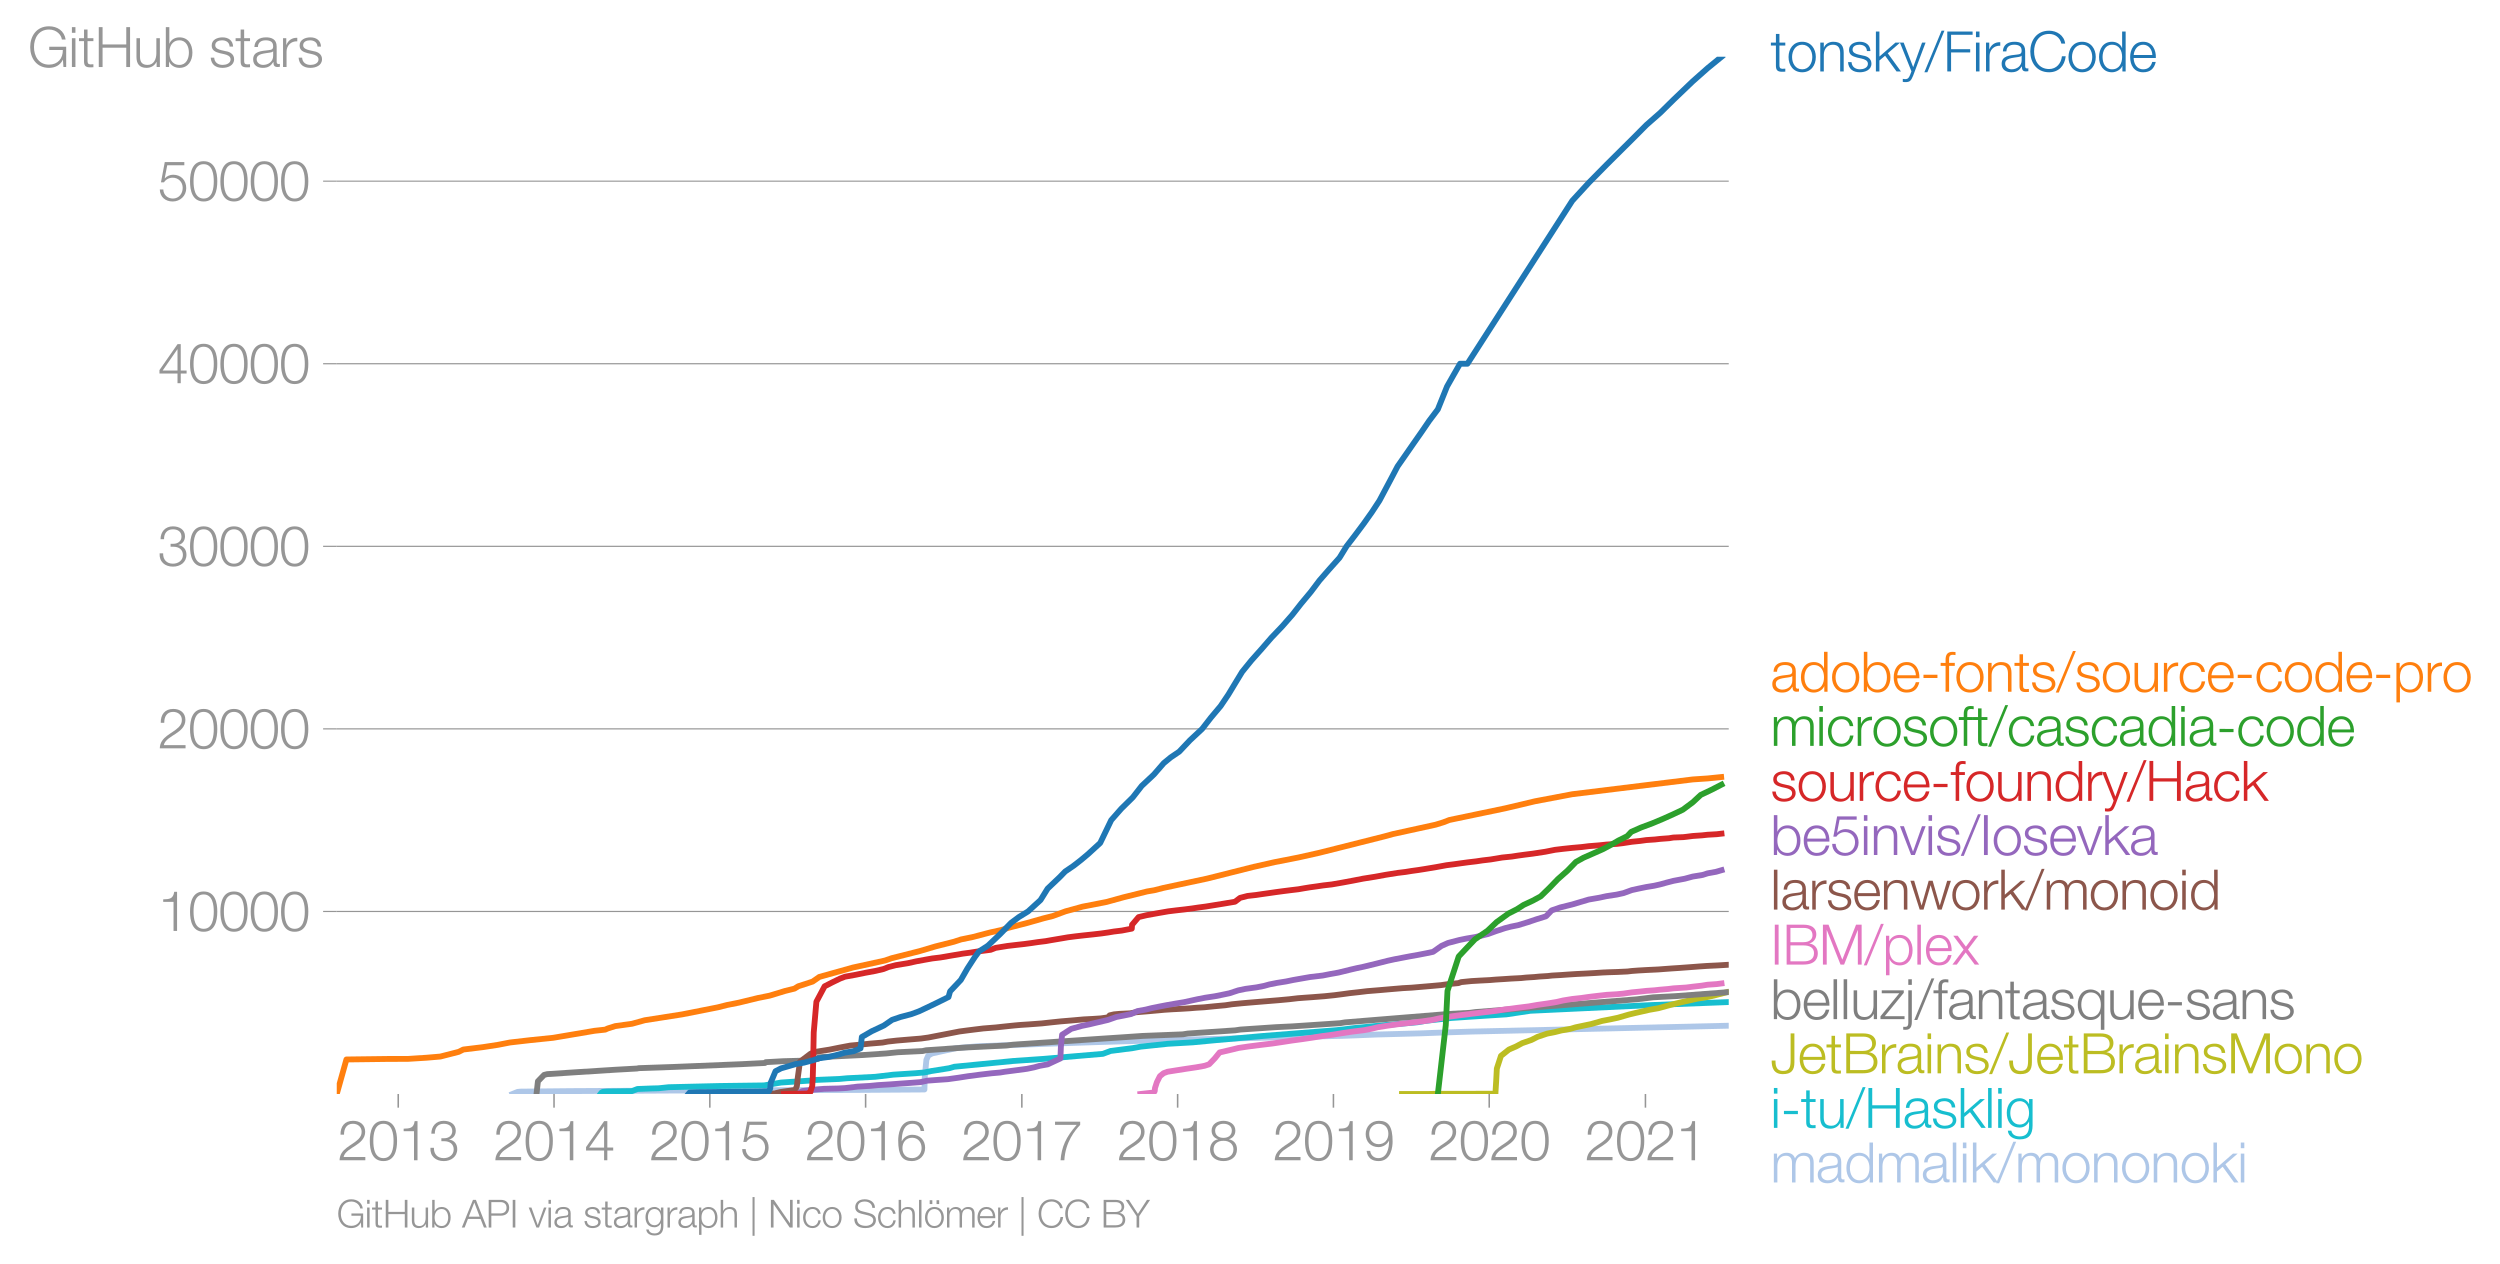 <svg height="432.272" viewBox="0 0 641.389 324.204" width="855.185" xmlns="http://www.w3.org/2000/svg" xmlns:xlink="http://www.w3.org/1999/xlink"><defs><style>*{stroke-linecap:butt;stroke-linejoin:round}</style></defs><g id="figure_1"><path d="M0 324.204h641.389V0H0z" style="fill:none" id="patch_1"/><g id="axes_1"><path d="M86.396 280.672h357.12V14.56H86.396z" style="fill:none" id="patch_2"/><g id="matplotlib.axis_1"><g id="xtick_1"><g id="line2d_1"><defs><path d="M0 0v3.5" id="ma6223b5f3d" style="stroke:#969696;stroke-width:.4"/></defs><use style="fill:#969696;stroke:#969696;stroke-width:.4" x="102.169" xlink:href="#ma6223b5f3d" y="280.672"/></g><g style="fill:#969696" transform="matrix(.14 0 0 -.14 86.602 297.67)" id="text_1"><defs><path d="M3181 371H691c109 602 909 999 1344 1293 583 378 1127 845 1127 1594 0 832-608 1260-1389 1260-973 0-1453-665-1434-1587h403c-12 659 276 1248 1012 1248 544 0 1004-333 1004-915 0-358-128-595-371-845C1626 1658 262 1331 230 0h2951v371z" id="HelveticaNeue-Light-32" transform="scale(.016)"/><path d="M1779 4179c1024 0 1159-1190 1159-1965 0-780-135-1971-1159-1971S621 1434 621 2214c0 775 134 1965 1158 1965zm0 339C474 4518 218 3258 218 2208 218 1165 474-96 1779-96c1306 0 1562 1261 1562 2310 0 1044-256 2304-1562 2304z" id="HelveticaNeue-Light-30" transform="scale(.016)"/><path d="M621 3328h1184V0h403v4480h-326c-122-826-557-838-1261-864v-288z" id="HelveticaNeue-Light-31" transform="scale(.016)"/><path d="M211 1427C147 467 813-96 1741-96c825 0 1542 486 1542 1363 0 589-339 1011-921 1107v13c480 115 755 506 755 992 0 794-685 1139-1389 1139-870 0-1408-627-1414-1472h403c-13 666 345 1133 1017 1133 538 0 980-256 980-845 0-563-493-819-909-812h-339v-340h339c595 0 1075-313 1075-947 0-640-557-992-1146-992-723 0-1145 474-1120 1184H211z" id="HelveticaNeue-Light-33" transform="scale(.016)"/></defs><use xlink:href="#HelveticaNeue-Light-32"/><use x="55.6" xlink:href="#HelveticaNeue-Light-30"/><use x="111.2" xlink:href="#HelveticaNeue-Light-31"/><use x="166.8" xlink:href="#HelveticaNeue-Light-33"/></g></g><g id="xtick_2"><use style="fill:#969696;stroke:#969696;stroke-width:.4" x="142.139" xlink:href="#ma6223b5f3d" y="280.672" id="line2d_2"/><g style="fill:#969696" transform="matrix(.14 0 0 -.14 126.572 297.67)" id="text_2"><defs><path d="M192 1114h2067V0h371v1114h672v339h-672v3027h-364L192 1504v-390zm365 339 1689 2438h13V1453H557z" id="HelveticaNeue-Light-34" transform="scale(.016)"/></defs><use xlink:href="#HelveticaNeue-Light-32"/><use x="55.6" xlink:href="#HelveticaNeue-Light-30"/><use x="111.2" xlink:href="#HelveticaNeue-Light-31"/><use x="166.8" xlink:href="#HelveticaNeue-Light-34"/></g></g><g id="xtick_3"><use style="fill:#969696;stroke:#969696;stroke-width:.4" x="182.109" xlink:href="#ma6223b5f3d" y="280.672" id="line2d_3"/><g style="fill:#969696" transform="matrix(.14 0 0 -.14 166.542 297.67)" id="text_3"><defs><path d="M230 1280C250 429 870-96 1702-96c858 0 1556 640 1556 1517 0 902-583 1549-1504 1549-346 0-724-154-948-416l-12 12 288 1485h1958v371H800L365 2099h345c218 339 602 531 999 531 665 0 1145-505 1145-1164 0-653-428-1223-1120-1223-614 0-1081 416-1100 1037H230z" id="HelveticaNeue-Light-35" transform="scale(.016)"/></defs><use xlink:href="#HelveticaNeue-Light-32"/><use x="55.6" xlink:href="#HelveticaNeue-Light-30"/><use x="111.2" xlink:href="#HelveticaNeue-Light-31"/><use x="166.8" xlink:href="#HelveticaNeue-Light-35"/></g></g><g id="xtick_4"><use style="fill:#969696;stroke:#969696;stroke-width:.4" x="222.078" xlink:href="#ma6223b5f3d" y="280.672" id="line2d_4"/><g style="fill:#969696" transform="matrix(.14 0 0 -.14 206.512 297.67)" id="text_4"><defs><path d="M1856 2579c685 0 1082-531 1082-1184 0-621-436-1152-1076-1152-780 0-1120 519-1120 1152 0 659 410 1184 1114 1184zm1376 768c-96 781-589 1171-1376 1171-1466 0-1600-1702-1600-2233C256 538 736-96 1824-96c883 0 1517 646 1517 1517 0 877-583 1497-1479 1497-505 0-979-300-1190-742h-13c0 813 192 2003 1235 2003 519 0 864-339 935-832h403z" id="HelveticaNeue-Light-36" transform="scale(.016)"/></defs><use xlink:href="#HelveticaNeue-Light-32"/><use x="55.6" xlink:href="#HelveticaNeue-Light-30"/><use x="111.2" xlink:href="#HelveticaNeue-Light-31"/><use x="166.8" xlink:href="#HelveticaNeue-Light-36"/></g></g><g id="xtick_5"><use style="fill:#969696;stroke:#969696;stroke-width:.4" x="262.158" xlink:href="#ma6223b5f3d" y="280.672" id="line2d_5"/><g style="fill:#969696" transform="matrix(.14 0 0 -.14 246.592 297.67)" id="text_5"><defs><path d="M326 4051h2477C1562 2637 1069 1517 960 0h435c103 2086 1255 3469 1811 4051v371H326v-371z" id="HelveticaNeue-Light-37" transform="scale(.016)"/></defs><use xlink:href="#HelveticaNeue-Light-32"/><use x="55.6" xlink:href="#HelveticaNeue-Light-30"/><use x="111.2" xlink:href="#HelveticaNeue-Light-31"/><use x="166.8" xlink:href="#HelveticaNeue-Light-37"/></g></g><g id="xtick_6"><use style="fill:#969696;stroke:#969696;stroke-width:.4" x="302.128" xlink:href="#ma6223b5f3d" y="280.672" id="line2d_6"/><g style="fill:#969696" transform="matrix(.14 0 0 -.14 286.561 297.67)" id="text_6"><defs><path d="M1779 243c-627 0-1139 339-1139 1011 0 660 525 986 1139 973 602 13 1139-326 1139-973 0-684-512-1011-1139-1011zm1357 3155c0 768-698 1120-1363 1120-659 0-1357-352-1357-1120 0-492 262-844 730-985v-13c-551-102-896-563-909-1146C237 352 941-96 1779-96c839 0 1543 448 1543 1350 0 602-340 1031-916 1146v13c455 134 730 499 730 985zm-1357-832c-473-12-960 231-960 832 0 512 467 781 960 781 538 0 954-269 954-781 0-576-461-844-954-832z" id="HelveticaNeue-Light-38" transform="scale(.016)"/></defs><use xlink:href="#HelveticaNeue-Light-32"/><use x="55.6" xlink:href="#HelveticaNeue-Light-30"/><use x="111.2" xlink:href="#HelveticaNeue-Light-31"/><use x="166.8" xlink:href="#HelveticaNeue-Light-38"/></g></g><g id="xtick_7"><use style="fill:#969696;stroke:#969696;stroke-width:.4" x="342.098" xlink:href="#ma6223b5f3d" y="280.672" id="line2d_7"/><g style="fill:#969696" transform="matrix(.14 0 0 -.14 326.531 297.67)" id="text_7"><defs><path d="M1702 1843c-684 0-1081 531-1081 1184 0 621 435 1152 1075 1152 781 0 1120-518 1120-1152 0-659-410-1184-1114-1184zM326 1075C422 294 915-96 1702-96c1466 0 1600 1702 1600 2234 0 1747-480 2380-1568 2380-883 0-1516-646-1516-1516 0-877 582-1498 1478-1498 506 0 979 301 1190 742h13c0-812-192-2003-1235-2003-518 0-864 339-934 832H326z" id="HelveticaNeue-Light-39" transform="scale(.016)"/></defs><use xlink:href="#HelveticaNeue-Light-32"/><use x="55.6" xlink:href="#HelveticaNeue-Light-30"/><use x="111.2" xlink:href="#HelveticaNeue-Light-31"/><use x="166.8" xlink:href="#HelveticaNeue-Light-39"/></g></g><g id="xtick_8"><use style="fill:#969696;stroke:#969696;stroke-width:.4" x="382.068" xlink:href="#ma6223b5f3d" y="280.672" id="line2d_8"/><g style="fill:#969696" transform="matrix(.14 0 0 -.14 366.501 297.67)" id="text_8"><use xlink:href="#HelveticaNeue-Light-32"/><use x="55.6" xlink:href="#HelveticaNeue-Light-30"/><use x="111.2" xlink:href="#HelveticaNeue-Light-32"/><use x="166.8" xlink:href="#HelveticaNeue-Light-30"/></g></g><g id="xtick_9"><use style="fill:#969696;stroke:#969696;stroke-width:.4" x="422.147" xlink:href="#ma6223b5f3d" y="280.672" id="line2d_9"/><g style="fill:#969696" transform="matrix(.14 0 0 -.14 406.58 297.67)" id="text_9"><use xlink:href="#HelveticaNeue-Light-32"/><use x="55.6" xlink:href="#HelveticaNeue-Light-30"/><use x="111.2" xlink:href="#HelveticaNeue-Light-32"/><use x="166.8" xlink:href="#HelveticaNeue-Light-31"/></g></g></g><g id="matplotlib.axis_2"><g id="ytick_1"><path clip-path="url(#pa04dcdfb3d)" d="M86.396 233.838h357.12" style="fill:none;stroke:#969696;stroke-linecap:square;stroke-width:.3" id="line2d_10"/><g id="line2d_11"><defs><path d="M0 0h-3.5" id="m954e6fa848" style="stroke:#969696;stroke-width:.3"/></defs><use style="fill:#969696;stroke:#969696;stroke-width:.3" x="86.396" xlink:href="#m954e6fa848" y="233.838"/></g><g style="fill:#969696" transform="matrix(.14 0 0 -.14 40.48 238.836)" id="text_10"><use xlink:href="#HelveticaNeue-Light-31"/><use x="55.6" xlink:href="#HelveticaNeue-Light-30"/><use x="111.2" xlink:href="#HelveticaNeue-Light-30"/><use x="166.8" xlink:href="#HelveticaNeue-Light-30"/><use x="222.4" xlink:href="#HelveticaNeue-Light-30"/></g></g><g id="ytick_2"><path clip-path="url(#pa04dcdfb3d)" d="M86.396 186.999h357.12" style="fill:none;stroke:#969696;stroke-linecap:square;stroke-width:.3" id="line2d_12"/><use style="fill:#969696;stroke:#969696;stroke-width:.3" x="86.396" xlink:href="#m954e6fa848" y="186.999" id="line2d_13"/><g style="fill:#969696" transform="matrix(.14 0 0 -.14 40.48 191.997)" id="text_11"><use xlink:href="#HelveticaNeue-Light-32"/><use x="55.6" xlink:href="#HelveticaNeue-Light-30"/><use x="111.2" xlink:href="#HelveticaNeue-Light-30"/><use x="166.8" xlink:href="#HelveticaNeue-Light-30"/><use x="222.4" xlink:href="#HelveticaNeue-Light-30"/></g></g><g id="ytick_3"><path clip-path="url(#pa04dcdfb3d)" d="M86.396 140.16h357.12" style="fill:none;stroke:#969696;stroke-linecap:square;stroke-width:.3" id="line2d_14"/><use style="fill:#969696;stroke:#969696;stroke-width:.3" x="86.396" xlink:href="#m954e6fa848" y="140.16" id="line2d_15"/><g style="fill:#969696" transform="matrix(.14 0 0 -.14 40.48 145.158)" id="text_12"><use xlink:href="#HelveticaNeue-Light-33"/><use x="55.6" xlink:href="#HelveticaNeue-Light-30"/><use x="111.2" xlink:href="#HelveticaNeue-Light-30"/><use x="166.8" xlink:href="#HelveticaNeue-Light-30"/><use x="222.4" xlink:href="#HelveticaNeue-Light-30"/></g></g><g id="ytick_4"><path clip-path="url(#pa04dcdfb3d)" d="M86.396 93.32h357.12" style="fill:none;stroke:#969696;stroke-linecap:square;stroke-width:.3" id="line2d_16"/><use style="fill:#969696;stroke:#969696;stroke-width:.3" x="86.396" xlink:href="#m954e6fa848" y="93.32" id="line2d_17"/><g style="fill:#969696" transform="matrix(.14 0 0 -.14 40.48 98.319)" id="text_13"><use xlink:href="#HelveticaNeue-Light-34"/><use x="55.6" xlink:href="#HelveticaNeue-Light-30"/><use x="111.2" xlink:href="#HelveticaNeue-Light-30"/><use x="166.8" xlink:href="#HelveticaNeue-Light-30"/><use x="222.4" xlink:href="#HelveticaNeue-Light-30"/></g></g><g id="ytick_5"><path clip-path="url(#pa04dcdfb3d)" d="M86.396 46.481h357.12" style="fill:none;stroke:#969696;stroke-linecap:square;stroke-width:.3" id="line2d_18"/><use style="fill:#969696;stroke:#969696;stroke-width:.3" x="86.396" xlink:href="#m954e6fa848" y="46.481" id="line2d_19"/><g style="fill:#969696" transform="matrix(.14 0 0 -.14 40.48 51.48)" id="text_14"><use xlink:href="#HelveticaNeue-Light-35"/><use x="55.6" xlink:href="#HelveticaNeue-Light-30"/><use x="111.2" xlink:href="#HelveticaNeue-Light-30"/><use x="166.8" xlink:href="#HelveticaNeue-Light-30"/><use x="222.4" xlink:href="#HelveticaNeue-Light-30"/></g></g><g style="fill:#969696" transform="matrix(.14 0 0 -.14 7.2 17.197)" id="text_15"><defs><path d="M4365 2323H2426v-371h1555c19-966-570-1677-1581-1677-1210 0-1722 1011-1722 2010 0 998 512 2009 1722 2009 870 0 1414-620 1472-1145h435c-166 998-947 1517-1907 1517-1440 0-2157-1133-2157-2381S960-96 2400-96c659 0 1274 275 1581 928h13l57-832h314v2323z" id="HelveticaNeue-Light-47" transform="scale(.016)"/><path d="M390 0h404v3302H390V0zm0 3923h404v647H390v-647z" id="HelveticaNeue-Light-69" transform="scale(.016)"/><path d="M1024 4294H621v-992H45v-339h576V704c-7-563 179-742 717-742 121 0 236 12 358 12v346c-115-13-230-19-346-19-288 19-326 173-326 435v2227h672v339h-672v992z" id="HelveticaNeue-Light-74" transform="scale(.016)"/><path d="M461 0h435v2214h2714V0h435v4570h-435V2586H896v1984H461V0z" id="HelveticaNeue-Light-48" transform="scale(.016)"/><path d="M3059 3302h-403V1568c0-672-301-1325-992-1325-640 0-864 314-883 909v2150H378V1158C378 390 704-96 1536-96c493 0 928 250 1139 691h13V0h371v3302z" id="HelveticaNeue-Light-75" transform="scale(.016)"/><path d="M3027 1651c0-685-313-1408-1081-1408-858 0-1159 723-1159 1408s301 1408 1159 1408c768 0 1081-723 1081-1408zM384 0h371v627h13C954 179 1414-96 1946-96c1004 0 1484 813 1484 1747 0 935-480 1747-1484 1747-493 0-973-249-1146-723h-13v1895H384V0z" id="HelveticaNeue-Light-62" transform="scale(.016)"/><path d="M2765 2336c-26 717-551 1062-1210 1062-582 0-1241-256-1241-928 0-563 396-742 921-883l519-115c364-90 723-218 723-602 0-460-525-627-903-627-537 0-940 282-972 826H198C262 262 787-96 1555-96c615 0 1325 275 1325 992 0 576-480 845-941 915l-537 122c-276 70-685 198-685 557 0 428 422 569 781 569 460 0 844-224 864-723h403z" id="HelveticaNeue-Light-73" transform="scale(.016)"/><path d="M2496 1280c6-646-538-1037-1152-1037-378 0-736 250-736 653 0 646 851 640 1536 762 109 19 288 51 339 147h13v-525zM749 2291c13 538 384 768 883 768 474 0 864-134 864-678 0-365-186-410-518-448-871-103-1773-135-1773-1063 0-665 499-966 1107-966 634 0 922 243 1203 672h13c0-346 64-576 474-576 108 0 172 6 262 26v339c-32-13-83-26-128-26-160 0-237 90-237 243v1754c0 883-633 1062-1216 1062-755 0-1299-332-1337-1107h403z" id="HelveticaNeue-Light-61" transform="scale(.016)"/><path d="M384 0h403v1760c0 685 499 1222 1229 1184v403c-595 26-1043-288-1248-819h-13v774H384V0z" id="HelveticaNeue-Light-72" transform="scale(.016)"/></defs><use xlink:href="#HelveticaNeue-Light-47"/><use x="74.1" xlink:href="#HelveticaNeue-Light-69"/><use x="92.6" xlink:href="#HelveticaNeue-Light-74"/><use x="122.2" xlink:href="#HelveticaNeue-Light-48"/><use x="192.6" xlink:href="#HelveticaNeue-Light-75"/><use x="246.3" xlink:href="#HelveticaNeue-Light-62"/><use x="303.7" xlink:href="#HelveticaNeue-Light-20"/><use x="331.5" xlink:href="#HelveticaNeue-Light-73"/><use x="379.6" xlink:href="#HelveticaNeue-Light-74"/><use x="409.2" xlink:href="#HelveticaNeue-Light-61"/><use x="461.1" xlink:href="#HelveticaNeue-Light-72"/><use x="492.6" xlink:href="#HelveticaNeue-Light-73"/></g></g><path clip-path="url(#pa04dcdfb3d)" d="m131.473 280.672 1.332-.543.712-.066 13.205-.135 25.365-.136 48.137-.164 16.947-.113.087-3.222.412-4.38.47-1.091.97-.548 6.186-1.368 5.55-.477 7.466-.277 9.547-.342 14.527-.477 18.482-.544 9.122-.206 23.546-.58 10.838-.244 4.515-.169 4.328-.173 11.357-.305 4.539-.173 8.294-.276 66.11-1.509h0" style="fill:none;stroke:#aec7e8;stroke-linecap:square;stroke-width:1.5" id="line2d_20"/><path clip-path="url(#pa04dcdfb3d)" d="m154.05 280.672.276-.365.347-.183 1.078-.093 6.35-.094 1.437-.548 3.635-.14 1.82-.047 2.562-.272 13.047-.31 11.43-.154 4.358-.735 8.102-.548.197-.094 6.657-.276 1.984-.183 7.217-.37 4.64-.548 5.655-.37 2.256-.187 1.822-.37 4.636-.736 1.25-.365 15.077-1.476 7.93-.552 15.157-1.288 1.95-.736 5.737-.74 1.971-.365 6.965-.735 6.395-.37 5.828-.549 12.434-1.11 18.676-1.47 4.705-.553 7.56-.74 8.5-.735 2.036-.366 6.616-.735 8.31-.553 5.819-.37 6.155-.923 31.179-1.47 19.044-.74h0" style="fill:none;stroke:#17becf;stroke-linecap:square;stroke-width:1.5" id="line2d_21"/><path clip-path="url(#pa04dcdfb3d)" d="m359.688 280.672 7.024-.004.1-.005.023-.014 2.908-.024 1.009-.004 3.118-.005 1.161-.005 8.631-.004.003-.005.002-.028.005-.103.005-.206.022-.408.048-.815.103-1.63.169-3.26 1.06-3.26 2.054-1.63 1.874-.815 1.518-.82 2.356-.814 1.606-.815 2.43-.815 2.063-.408 1.6-.407 2.282-.408 1.4-.407 1.94-.408 1.963-.407 2.859-.815 2.116-.408 1.946-.412 2.804-.815 1.695-.408 1.796-.407 1.79-.408 2.317-.407 2.957-.815 1.609-.408 1.704-.407 1.862-.408 1.783-.407 2.576-.408 1.813-.407 3.099-.82" style="fill:none;stroke:#bcbd22;stroke-linecap:square;stroke-width:1.5" id="line2d_22"/><g style="fill:#1f77b4" transform="matrix(.14 0 0 -.14 454.23 18.327)" id="text_16"><defs><path d="M1779 3398c-1011 0-1561-800-1561-1747S768-96 1779-96s1562 800 1562 1747-551 1747-1562 1747zm0-339c775 0 1159-704 1159-1408S2554 243 1779 243c-774 0-1158 704-1158 1408s384 1408 1158 1408z" id="HelveticaNeue-Light-6f" transform="scale(.016)"/><path d="M378 0h403v1926c13 647 397 1133 1037 1133 652 0 838-429 838-998V0h403v2125c0 787-281 1273-1209 1273-468 0-909-268-1056-665h-13v569H378V0z" id="HelveticaNeue-Light-6e" transform="scale(.016)"/><path d="M384 0h403v1254l653 544L2746 0h505L1747 2080l1408 1222h-537L787 1702v2868H384V0z" id="HelveticaNeue-Light-6b" transform="scale(.016)"/><path d="m1331 13-141-378c-134-307-217-518-576-518-89 0-179 13-275 32v-339c64-26 147-26 307-32 506 0 640 160 871 716l1433 3808h-403L1530 486 442 3302H13L1331 13z" id="HelveticaNeue-Light-79" transform="scale(.016)"/><path d="m262-96 1952 4762h-326L-83-96h345z" id="HelveticaNeue-Light-2f" transform="scale(.016)"/><path d="M461 0h435v2176h2189v371H896v1651h2464v372H461V0z" id="HelveticaNeue-Light-46" transform="scale(.016)"/><path d="M4237 3187c-115 960-973 1479-1837 1479-1440 0-2157-1133-2157-2381S960-96 2400-96c1069 0 1779 717 1901 1837h-435c-84-813-621-1466-1466-1466-1210 0-1722 1011-1722 2010 0 998 512 2009 1722 2009 666 0 1248-403 1402-1107h435z" id="HelveticaNeue-Light-43" transform="scale(.016)"/><path d="M646 1651c0 685 314 1408 1082 1408 858 0 1158-723 1158-1408S2586 243 1728 243C960 243 646 966 646 1651zm2644 2919h-404V2675h-12c-173 474-653 723-1146 723-1005 0-1485-812-1485-1747C243 717 723-96 1728-96c480 0 1005 294 1178 723h12V0h372v4570z" id="HelveticaNeue-Light-64" transform="scale(.016)"/><path d="M3162 1542c32 928-391 1856-1453 1856-1050 0-1491-876-1491-1747C218 710 659-96 1709-96c832 0 1267 435 1440 1184h-403c-128-499-448-845-1037-845-775 0-1082 711-1088 1299h2541zM621 1882c64 601 429 1177 1088 1177 653 0 1030-569 1049-1177H621z" id="HelveticaNeue-Light-65" transform="scale(.016)"/></defs><use xlink:href="#HelveticaNeue-Light-74"/><use x="29.6" xlink:href="#HelveticaNeue-Light-6f"/><use x="85.2" xlink:href="#HelveticaNeue-Light-6e"/><use x="138.9" xlink:href="#HelveticaNeue-Light-73"/><use x="187" xlink:href="#HelveticaNeue-Light-6b"/><use x="237" xlink:href="#HelveticaNeue-Light-79"/><use x="283.3" xlink:href="#HelveticaNeue-Light-2f"/><use x="316.6" xlink:href="#HelveticaNeue-Light-46"/><use x="370.3" xlink:href="#HelveticaNeue-Light-69"/><use x="388.8" xlink:href="#HelveticaNeue-Light-72"/><use x="420.3" xlink:href="#HelveticaNeue-Light-61"/><use x="472.2" xlink:href="#HelveticaNeue-Light-43"/><use x="542.6" xlink:href="#HelveticaNeue-Light-6f"/><use x="598.2" xlink:href="#HelveticaNeue-Light-64"/><use x="655.6" xlink:href="#HelveticaNeue-Light-65"/></g><g style="fill:#ff7f0e" transform="matrix(.14 0 0 -.14 454.23 177.467)" id="text_17"><defs><path d="M1984 1574v372H384v-372h1600z" id="HelveticaNeue-Light-2d" transform="scale(.016)"/><path d="M1658 3302h-653v288c6 359-7 640 441 640 96 0 186-12 295-32v346c-128 19-224 26-339 26-647 0-807-397-800-967v-301H38v-339h564V0h403v2963h653v339z" id="HelveticaNeue-Light-66" transform="scale(.016)"/><path d="M3117 2266c-90 755-634 1132-1338 1132-1011 0-1561-800-1561-1747S768-96 1779-96c736 0 1255 486 1363 1280h-403c-51-550-461-941-960-941-774 0-1158 704-1158 1408s384 1408 1158 1408c525 0 826-301 935-793h403z" id="HelveticaNeue-Light-63" transform="scale(.016)"/><path d="M3027 1651c0-685-313-1408-1081-1408-858 0-1159 723-1159 1408 0 749 269 1408 1159 1408 768 0 1081-723 1081-1408zM384-1222h403V627h13C973 154 1453-96 1946-96c1004 0 1484 813 1484 1747 0 935-480 1747-1484 1747-532 0-992-275-1178-723h-13v627H384v-4524z" id="HelveticaNeue-Light-70" transform="scale(.016)"/></defs><use xlink:href="#HelveticaNeue-Light-61"/><use x="51.9" xlink:href="#HelveticaNeue-Light-64"/><use x="109.3" xlink:href="#HelveticaNeue-Light-6f"/><use x="164.9" xlink:href="#HelveticaNeue-Light-62"/><use x="222.3" xlink:href="#HelveticaNeue-Light-65"/><use x="274.2" xlink:href="#HelveticaNeue-Light-2d"/><use x="311.2" xlink:href="#HelveticaNeue-Light-66"/><use x="337.1" xlink:href="#HelveticaNeue-Light-6f"/><use x="392.7" xlink:href="#HelveticaNeue-Light-6e"/><use x="446.4" xlink:href="#HelveticaNeue-Light-74"/><use x="476" xlink:href="#HelveticaNeue-Light-73"/><use x="524.1" xlink:href="#HelveticaNeue-Light-2f"/><use x="557.4" xlink:href="#HelveticaNeue-Light-73"/><use x="605.5" xlink:href="#HelveticaNeue-Light-6f"/><use x="661.1" xlink:href="#HelveticaNeue-Light-75"/><use x="714.8" xlink:href="#HelveticaNeue-Light-72"/><use x="746.3" xlink:href="#HelveticaNeue-Light-63"/><use x="798.2" xlink:href="#HelveticaNeue-Light-65"/><use x="850.1" xlink:href="#HelveticaNeue-Light-2d"/><use x="887.1" xlink:href="#HelveticaNeue-Light-63"/><use x="939" xlink:href="#HelveticaNeue-Light-6f"/><use x="994.6" xlink:href="#HelveticaNeue-Light-64"/><use x="1052" xlink:href="#HelveticaNeue-Light-65"/><use x="1103.9" xlink:href="#HelveticaNeue-Light-2d"/><use x="1140.9" xlink:href="#HelveticaNeue-Light-70"/><use x="1198.3" xlink:href="#HelveticaNeue-Light-72"/><use x="1229.8" xlink:href="#HelveticaNeue-Light-6f"/></g><g style="fill:#2ca02c" transform="matrix(.14 0 0 -.14 454.23 191.362)" id="text_18"><defs><path d="M384 0h403v1843c7 691 288 1216 986 1216 512 0 697-371 691-819V0h403v1869c0 614 199 1190 896 1190 576 0 781-294 781-838V0h403v2240c0 781-371 1158-1094 1158-435 0-851-211-1050-646-121 435-512 646-947 646-525 0-870-256-1082-652h-19v556H384V0z" id="HelveticaNeue-Light-6d" transform="scale(.016)"/></defs><use xlink:href="#HelveticaNeue-Light-6d"/><use x="83.3" xlink:href="#HelveticaNeue-Light-69"/><use x="101.8" xlink:href="#HelveticaNeue-Light-63"/><use x="153.7" xlink:href="#HelveticaNeue-Light-72"/><use x="185.2" xlink:href="#HelveticaNeue-Light-6f"/><use x="240.8" xlink:href="#HelveticaNeue-Light-73"/><use x="288.9" xlink:href="#HelveticaNeue-Light-6f"/><use x="344.5" xlink:href="#HelveticaNeue-Light-66"/><use x="370.4" xlink:href="#HelveticaNeue-Light-74"/><use x="400" xlink:href="#HelveticaNeue-Light-2f"/><use x="433.3" xlink:href="#HelveticaNeue-Light-63"/><use x="485.2" xlink:href="#HelveticaNeue-Light-61"/><use x="537.1" xlink:href="#HelveticaNeue-Light-73"/><use x="585.2" xlink:href="#HelveticaNeue-Light-63"/><use x="637.1" xlink:href="#HelveticaNeue-Light-61"/><use x="689" xlink:href="#HelveticaNeue-Light-64"/><use x="746.4" xlink:href="#HelveticaNeue-Light-69"/><use x="764.9" xlink:href="#HelveticaNeue-Light-61"/><use x="816.8" xlink:href="#HelveticaNeue-Light-2d"/><use x="853.8" xlink:href="#HelveticaNeue-Light-63"/><use x="905.7" xlink:href="#HelveticaNeue-Light-6f"/><use x="961.3" xlink:href="#HelveticaNeue-Light-64"/><use x="1018.7" xlink:href="#HelveticaNeue-Light-65"/></g><g style="fill:#d62728" transform="matrix(.14 0 0 -.14 454.23 205.467)" id="text_19"><use xlink:href="#HelveticaNeue-Light-73"/><use x="48.1" xlink:href="#HelveticaNeue-Light-6f"/><use x="103.7" xlink:href="#HelveticaNeue-Light-75"/><use x="157.4" xlink:href="#HelveticaNeue-Light-72"/><use x="188.9" xlink:href="#HelveticaNeue-Light-63"/><use x="240.8" xlink:href="#HelveticaNeue-Light-65"/><use x="292.7" xlink:href="#HelveticaNeue-Light-2d"/><use x="329.7" xlink:href="#HelveticaNeue-Light-66"/><use x="355.6" xlink:href="#HelveticaNeue-Light-6f"/><use x="411.2" xlink:href="#HelveticaNeue-Light-75"/><use x="464.9" xlink:href="#HelveticaNeue-Light-6e"/><use x="518.6" xlink:href="#HelveticaNeue-Light-64"/><use x="576" xlink:href="#HelveticaNeue-Light-72"/><use x="607.5" xlink:href="#HelveticaNeue-Light-79"/><use x="653.8" xlink:href="#HelveticaNeue-Light-2f"/><use x="687.1" xlink:href="#HelveticaNeue-Light-48"/><use x="757.5" xlink:href="#HelveticaNeue-Light-61"/><use x="809.4" xlink:href="#HelveticaNeue-Light-63"/><use x="861.3" xlink:href="#HelveticaNeue-Light-6b"/></g><g style="fill:#9467bd" transform="matrix(.14 0 0 -.14 454.23 219.362)" id="text_20"><defs><path d="M1286 0h429l1235 3302h-416L1510 403h-12L461 3302H13L1286 0z" id="HelveticaNeue-Light-76" transform="scale(.016)"/><path d="M493 0h435v4570H493V0z" id="HelveticaNeue-Light-49" transform="scale(.016)"/></defs><use xlink:href="#HelveticaNeue-Light-62"/><use x="57.4" xlink:href="#HelveticaNeue-Light-65"/><use x="109.3" xlink:href="#HelveticaNeue-Light-35"/><use x="164.9" xlink:href="#HelveticaNeue-Light-69"/><use x="183.4" xlink:href="#HelveticaNeue-Light-6e"/><use x="237.1" xlink:href="#HelveticaNeue-Light-76"/><use x="283.4" xlink:href="#HelveticaNeue-Light-69"/><use x="301.9" xlink:href="#HelveticaNeue-Light-73"/><use x="350" xlink:href="#HelveticaNeue-Light-2f"/><use x="383.3" xlink:href="#HelveticaNeue-Light-49"/><use x="405.5" xlink:href="#HelveticaNeue-Light-6f"/><use x="461.1" xlink:href="#HelveticaNeue-Light-73"/><use x="509.2" xlink:href="#HelveticaNeue-Light-65"/><use x="561.1" xlink:href="#HelveticaNeue-Light-76"/><use x="607.4" xlink:href="#HelveticaNeue-Light-6b"/><use x="657.4" xlink:href="#HelveticaNeue-Light-61"/></g><g style="fill:#8c564b" transform="matrix(.14 0 0 -.14 454.23 233.362)" id="text_21"><defs><path d="M390 0h404v4570H390V0z" id="HelveticaNeue-Light-6c" transform="scale(.016)"/><path d="M1114 0h441l807 2778h12L3187 0h442l1062 3302h-429L3418 474h-13l-807 2828h-454L1338 474h-13L480 3302H51L1114 0z" id="HelveticaNeue-Light-77" transform="scale(.016)"/></defs><use xlink:href="#HelveticaNeue-Light-6c"/><use x="18.5" xlink:href="#HelveticaNeue-Light-61"/><use x="70.4" xlink:href="#HelveticaNeue-Light-72"/><use x="101.9" xlink:href="#HelveticaNeue-Light-73"/><use x="150" xlink:href="#HelveticaNeue-Light-65"/><use x="201.9" xlink:href="#HelveticaNeue-Light-6e"/><use x="255.6" xlink:href="#HelveticaNeue-Light-77"/><use x="329.7" xlink:href="#HelveticaNeue-Light-6f"/><use x="385.3" xlink:href="#HelveticaNeue-Light-72"/><use x="416.8" xlink:href="#HelveticaNeue-Light-6b"/><use x="466.8" xlink:href="#HelveticaNeue-Light-2f"/><use x="500.1" xlink:href="#HelveticaNeue-Light-6d"/><use x="583.4" xlink:href="#HelveticaNeue-Light-6f"/><use x="639" xlink:href="#HelveticaNeue-Light-6e"/><use x="692.7" xlink:href="#HelveticaNeue-Light-6f"/><use x="748.3" xlink:href="#HelveticaNeue-Light-69"/><use x="766.8" xlink:href="#HelveticaNeue-Light-64"/></g><g style="fill:#e377c2" transform="matrix(.14 0 0 -.14 454.23 247.467)" id="text_22"><defs><path d="M896 2195h1498c761 0 1203-301 1203-883 0-730-557-947-1203-941H896v1824zM461 0h1933c1484 0 1638 864 1638 1299 0 595-378 1037-966 1114v13c473 102 793 544 793 1024 0 851-697 1120-1465 1120H461V0zm435 4198h1498c678 0 1030-288 1030-857 0-429-333-775-1030-775H896v1632z" id="HelveticaNeue-Light-42" transform="scale(.016)"/><path d="M448 0h435v3949h13L2464 0h410l1561 3949h13V0h435v4570h-640L2669 563 1088 4570H448V0z" id="HelveticaNeue-Light-4d" transform="scale(.016)"/><path d="M6 0h500l1017 1389L2560 0h512L1786 1722l1190 1580h-506l-921-1254-941 1254H102l1184-1587L6 0z" id="HelveticaNeue-Light-78" transform="scale(.016)"/></defs><use xlink:href="#HelveticaNeue-Light-49"/><use x="22.2" xlink:href="#HelveticaNeue-Light-42"/><use x="88.9" xlink:href="#HelveticaNeue-Light-4d"/><use x="172.2" xlink:href="#HelveticaNeue-Light-2f"/><use x="205.5" xlink:href="#HelveticaNeue-Light-70"/><use x="262.9" xlink:href="#HelveticaNeue-Light-6c"/><use x="281.4" xlink:href="#HelveticaNeue-Light-65"/><use x="333.3" xlink:href="#HelveticaNeue-Light-78"/></g><g style="fill:#7f7f7f" transform="matrix(.14 0 0 -.14 454.23 261.467)" id="text_23"><defs><path d="M2765 3014v288H243v-339h2010L96 326V0h2758v339H582l2183 2675z" id="HelveticaNeue-Light-7a" transform="scale(.016)"/><path d="M390-403c0-275-51-480-364-480-64-7-154 0-218 6v-333c96 0 186-12 282-12 569 0 704 422 704 915v3609H390V-403zm0 4326h404v647H390v-647z" id="HelveticaNeue-Light-6a" transform="scale(.016)"/><path d="M646 1651c0 685 314 1408 1082 1408 858 0 1158-723 1158-1408S2586 243 1728 243C960 243 646 966 646 1651zm2644 1651h-372v-627h-12c-173 429-698 723-1178 723-1005 0-1485-812-1485-1747C243 717 723-96 1728-96c493 0 973 250 1146 723h12v-1849h404v4524z" id="HelveticaNeue-Light-71" transform="scale(.016)"/></defs><use xlink:href="#HelveticaNeue-Light-62"/><use x="57.4" xlink:href="#HelveticaNeue-Light-65"/><use x="109.3" xlink:href="#HelveticaNeue-Light-6c"/><use x="127.8" xlink:href="#HelveticaNeue-Light-6c"/><use x="146.3" xlink:href="#HelveticaNeue-Light-75"/><use x="200" xlink:href="#HelveticaNeue-Light-7a"/><use x="246.3" xlink:href="#HelveticaNeue-Light-6a"/><use x="264.8" xlink:href="#HelveticaNeue-Light-2f"/><use x="298.1" xlink:href="#HelveticaNeue-Light-66"/><use x="324" xlink:href="#HelveticaNeue-Light-61"/><use x="375.9" xlink:href="#HelveticaNeue-Light-6e"/><use x="429.6" xlink:href="#HelveticaNeue-Light-74"/><use x="459.2" xlink:href="#HelveticaNeue-Light-61"/><use x="511.1" xlink:href="#HelveticaNeue-Light-73"/><use x="559.2" xlink:href="#HelveticaNeue-Light-71"/><use x="616.6" xlink:href="#HelveticaNeue-Light-75"/><use x="670.3" xlink:href="#HelveticaNeue-Light-65"/><use x="722.2" xlink:href="#HelveticaNeue-Light-2d"/><use x="759.2" xlink:href="#HelveticaNeue-Light-73"/><use x="807.3" xlink:href="#HelveticaNeue-Light-61"/><use x="859.2" xlink:href="#HelveticaNeue-Light-6e"/><use x="912.9" xlink:href="#HelveticaNeue-Light-73"/></g><g style="fill:#bcbd22" transform="matrix(.14 0 0 -.14 454.23 275.362)" id="text_24"><defs><path d="M2304 1459c0-838-179-1184-858-1184-902 0-864 800-876 1191H134C128 672 358-96 1408-96c986 0 1331 442 1331 1370v3296h-435V1459z" id="HelveticaNeue-Light-4a" transform="scale(.016)"/></defs><use xlink:href="#HelveticaNeue-Light-4a"/><use x="50" xlink:href="#HelveticaNeue-Light-65"/><use x="101.9" xlink:href="#HelveticaNeue-Light-74"/><use x="131.5" xlink:href="#HelveticaNeue-Light-42"/><use x="198.2" xlink:href="#HelveticaNeue-Light-72"/><use x="229.7" xlink:href="#HelveticaNeue-Light-61"/><use x="281.6" xlink:href="#HelveticaNeue-Light-69"/><use x="300.1" xlink:href="#HelveticaNeue-Light-6e"/><use x="353.8" xlink:href="#HelveticaNeue-Light-73"/><use x="401.9" xlink:href="#HelveticaNeue-Light-2f"/><use x="435.2" xlink:href="#HelveticaNeue-Light-4a"/><use x="485.2" xlink:href="#HelveticaNeue-Light-65"/><use x="537.1" xlink:href="#HelveticaNeue-Light-74"/><use x="566.7" xlink:href="#HelveticaNeue-Light-42"/><use x="633.4" xlink:href="#HelveticaNeue-Light-72"/><use x="664.9" xlink:href="#HelveticaNeue-Light-61"/><use x="716.8" xlink:href="#HelveticaNeue-Light-69"/><use x="735.3" xlink:href="#HelveticaNeue-Light-6e"/><use x="789" xlink:href="#HelveticaNeue-Light-73"/><use x="837.1" xlink:href="#HelveticaNeue-Light-4d"/><use x="920.4" xlink:href="#HelveticaNeue-Light-6f"/><use x="976" xlink:href="#HelveticaNeue-Light-6e"/><use x="1029.7" xlink:href="#HelveticaNeue-Light-6f"/></g><g style="fill:#17becf" transform="matrix(.14 0 0 -.14 454.23 289.362)" id="text_25"><defs><path d="M1709 378c-743 0-1088 646-1088 1312 0 684 320 1369 1088 1369 761 0 1062-723 1062-1369 0-672-365-1312-1062-1312zm1465 2924h-403v-569h-13c-160 365-569 665-1049 665-954 0-1491-755-1491-1664C218 794 653 38 1709 38c473 0 864 276 1049 679h13V269c0-807-320-1248-1062-1248-448 0-877 173-967 659H339c58-704 711-998 1370-998 1081 0 1459 601 1465 1587v3033z" id="HelveticaNeue-Light-67" transform="scale(.016)"/></defs><use xlink:href="#HelveticaNeue-Light-69"/><use x="18.5" xlink:href="#HelveticaNeue-Light-2d"/><use x="55.5" xlink:href="#HelveticaNeue-Light-74"/><use x="85.1" xlink:href="#HelveticaNeue-Light-75"/><use x="138.8" xlink:href="#HelveticaNeue-Light-2f"/><use x="172.1" xlink:href="#HelveticaNeue-Light-48"/><use x="242.5" xlink:href="#HelveticaNeue-Light-61"/><use x="294.4" xlink:href="#HelveticaNeue-Light-73"/><use x="342.5" xlink:href="#HelveticaNeue-Light-6b"/><use x="392.5" xlink:href="#HelveticaNeue-Light-6c"/><use x="411" xlink:href="#HelveticaNeue-Light-69"/><use x="429.5" xlink:href="#HelveticaNeue-Light-67"/></g><g style="fill:#aec7e8" transform="matrix(.14 0 0 -.14 454.23 303.362)" id="text_26"><use xlink:href="#HelveticaNeue-Light-6d"/><use x="83.3" xlink:href="#HelveticaNeue-Light-61"/><use x="135.2" xlink:href="#HelveticaNeue-Light-64"/><use x="192.6" xlink:href="#HelveticaNeue-Light-6d"/><use x="275.9" xlink:href="#HelveticaNeue-Light-61"/><use x="327.8" xlink:href="#HelveticaNeue-Light-6c"/><use x="346.3" xlink:href="#HelveticaNeue-Light-69"/><use x="364.8" xlink:href="#HelveticaNeue-Light-6b"/><use x="414.8" xlink:href="#HelveticaNeue-Light-2f"/><use x="448.1" xlink:href="#HelveticaNeue-Light-6d"/><use x="531.4" xlink:href="#HelveticaNeue-Light-6f"/><use x="587" xlink:href="#HelveticaNeue-Light-6e"/><use x="640.7" xlink:href="#HelveticaNeue-Light-6f"/><use x="696.3" xlink:href="#HelveticaNeue-Light-6e"/><use x="750" xlink:href="#HelveticaNeue-Light-6f"/><use x="805.6" xlink:href="#HelveticaNeue-Light-6b"/><use x="855.6" xlink:href="#HelveticaNeue-Light-69"/></g><g style="fill:#969696" transform="matrix(.097 0 0 -.097 86.396 314.924)" id="text_27"><defs><path d="M-45 0h467l551 1421h2080L3610 0h467L2285 4570h-487L-45 0zm2067 4134 884-2342H1107l915 2342z" id="HelveticaNeue-Light-41" transform="scale(.016)"/><path d="M461 0h435v1958h1594c819 0 1356 480 1356 1306s-537 1306-1356 1306H461V0zm435 4198h1498c601 0 1017-307 1017-934s-416-934-1017-934H896v1868z" id="HelveticaNeue-Light-50" transform="scale(.016)"/><path d="M378 0h403v1926c13 647 397 1133 1037 1133 652 0 838-429 838-998V0h403v2125c0 787-281 1273-1209 1273-468 0-909-268-1056-665h-13v1837H378V0z" id="HelveticaNeue-Light-68" transform="scale(.016)"/><path d="M544-1370h339v6400H544v-6400z" id="HelveticaNeue-Light-7c" transform="scale(.016)"/><path d="M454 0h436v3866h12L3565 0h486v4570h-435V704h-13L941 4570H454V0z" id="HelveticaNeue-Light-4e" transform="scale(.016)"/><path d="M230 1504C179 390 973-96 2054-96c1620 0 1748 992 1748 1306 0 748-538 1030-1184 1203l-1114 275c-371 90-691 269-691 698 0 678 550 908 1145 908 647 0 1223-352 1248-1049h436c6 934-788 1421-1690 1421-1286 0-1574-839-1574-1287 0-710 492-966 1030-1101l1018-249c422-103 940-307 940-826 0-665-729-928-1209-928-832 0-1511 288-1491 1229H230z" id="HelveticaNeue-Light-53" transform="scale(.016)"/><path d="M1779 3398c-1011 0-1561-800-1561-1747S768-96 1779-96s1562 800 1562 1747-551 1747-1562 1747zm0-339c775 0 1159-704 1159-1408S2554 243 1779 243c-774 0-1158 704-1158 1408s384 1408 1158 1408zm787 813v646h-435v-646h435zm-1132 0v646H998v-646h436z" id="HelveticaNeue-Light-f6" transform="scale(.016)"/><path d="M1734 0h436v1882l1804 2688h-518L1958 2253 454 4570H-64l1798-2688V0z" id="HelveticaNeue-Light-59" transform="scale(.016)"/></defs><use xlink:href="#HelveticaNeue-Light-47"/><use x="74.1" xlink:href="#HelveticaNeue-Light-69"/><use x="92.6" xlink:href="#HelveticaNeue-Light-74"/><use x="122.2" xlink:href="#HelveticaNeue-Light-48"/><use x="192.6" xlink:href="#HelveticaNeue-Light-75"/><use x="246.3" xlink:href="#HelveticaNeue-Light-62"/><use x="303.7" xlink:href="#HelveticaNeue-Light-20"/><use x="331.5" xlink:href="#HelveticaNeue-Light-41"/><use x="394.5" xlink:href="#HelveticaNeue-Light-50"/><use x="457.5" xlink:href="#HelveticaNeue-Light-49"/><use x="479.7" xlink:href="#HelveticaNeue-Light-20"/><use x="507.5" xlink:href="#HelveticaNeue-Light-76"/><use x="553.8" xlink:href="#HelveticaNeue-Light-69"/><use x="572.3" xlink:href="#HelveticaNeue-Light-61"/><use x="624.2" xlink:href="#HelveticaNeue-Light-20"/><use x="652" xlink:href="#HelveticaNeue-Light-73"/><use x="700.1" xlink:href="#HelveticaNeue-Light-74"/><use x="729.7" xlink:href="#HelveticaNeue-Light-61"/><use x="781.6" xlink:href="#HelveticaNeue-Light-72"/><use x="813.1" xlink:href="#HelveticaNeue-Light-67"/><use x="868.7" xlink:href="#HelveticaNeue-Light-72"/><use x="900.2" xlink:href="#HelveticaNeue-Light-61"/><use x="952.1" xlink:href="#HelveticaNeue-Light-70"/><use x="1009.5" xlink:href="#HelveticaNeue-Light-68"/><use x="1063.2" xlink:href="#HelveticaNeue-Light-20"/><use x="1091" xlink:href="#HelveticaNeue-Light-7c"/><use x="1113.2" xlink:href="#HelveticaNeue-Light-20"/><use x="1141" xlink:href="#HelveticaNeue-Light-4e"/><use x="1211.4" xlink:href="#HelveticaNeue-Light-69"/><use x="1229.9" xlink:href="#HelveticaNeue-Light-63"/><use x="1281.8" xlink:href="#HelveticaNeue-Light-6f"/><use x="1337.4" xlink:href="#HelveticaNeue-Light-20"/><use x="1365.2" xlink:href="#HelveticaNeue-Light-53"/><use x="1428.2" xlink:href="#HelveticaNeue-Light-63"/><use x="1480.1" xlink:href="#HelveticaNeue-Light-68"/><use x="1533.8" xlink:href="#HelveticaNeue-Light-6c"/><use x="1552.3" xlink:href="#HelveticaNeue-Light-f6"/><use x="1607.9" xlink:href="#HelveticaNeue-Light-6d"/><use x="1691.2" xlink:href="#HelveticaNeue-Light-65"/><use x="1743.1" xlink:href="#HelveticaNeue-Light-72"/><use x="1774.6" xlink:href="#HelveticaNeue-Light-20"/><use x="1802.4" xlink:href="#HelveticaNeue-Light-7c"/><use x="1824.6" xlink:href="#HelveticaNeue-Light-20"/><use x="1852.4" xlink:href="#HelveticaNeue-Light-43"/><use x="1922.8" xlink:href="#HelveticaNeue-Light-43"/><use x="1993.2" xlink:href="#HelveticaNeue-Light-20"/><use x="2021" xlink:href="#HelveticaNeue-Light-42"/><use x="2087.7" xlink:href="#HelveticaNeue-Light-59"/></g><path clip-path="url(#pa04dcdfb3d)" d="m137.643 280.672.365-3.264 1.582-1.635.795-.201 7.804-.511 9.697-.614 5.518-.309.5-.098 8.927-.31 17.384-.711 6.04-.305.197-.206 4.485-.253 5.7-.154 3.196-.408.166-.407 1.041-.103 10.345-.51 6.01-.408 2.924-.305 6.364-.309.932-.206 10.257-.712 10.388-.51 1.676-.207 22.63-1.531 4.623-.305 5.918-.407 10.337-.408 1.308-.206 12.136-.82 1.347-.2 9.109-.615 4.141-.2 12.318-.82 1.24-.207 25.112-2.042 1.011-.098 5.905-.31 1.489-.2 41.353-3.27 4.255-.51 5.717-.305 13.603-1.026h0" style="fill:none;stroke:#7f7f7f;stroke-linecap:square;stroke-width:1.5" id="line2d_23"/><path clip-path="url(#pa04dcdfb3d)" d="m292.573 280.672 1.648-.187 1.796-.192.24-.38.061-.763.493-1.522.766-1.523.936-.763 1.017-.38 2.406-.383 2.422-.38 2.558-.38 2.1-.379 1.189-.384 1.463-1.527 1.236-1.522 3.284-.763 1.53-.38 2.573-.384 2.961-.38 3.172-.379 2.55-.38 2.454-.383 2.8-.38 2.54-.379 2.391-.38 2.884-.383 2.314-.38 2.52-.38 3.082-.379 1.99-.384 1.542-.38 2.409-.383 2.76-.38 1.537-.192 1.829-.192 3.087-.38 2.564-.378 1.66-.38 2.237-.384 2.792-.38 3.05-.383 3.162-.38 3.167-.384 2.43-.38 2.964-.379 3.043-.38 2.21-.383 2.661-.38 2.338-.384 1.632-.38 2.347-.383 2.38-.262 1.82-.263 2.237-.271 2.423-.272 2.604-.155 1.646-.159 2.195-.318 1.974-.188 1.727-.192 2.125-.15 1.395-.154 2.048-.174 1.411-.173 3.241-.206 1.661-.21 2.24-.254 1.582-.253 2.357-.164 1.228-.163" style="fill:none;stroke:#e377c2;stroke-linecap:square;stroke-width:1.5" id="line2d_24"/><path clip-path="url(#pa04dcdfb3d)" d="m192.201 280.672 1.585-.126 4.733-.005.38-.01.037-.018.028-.033.202-.065 1.093-.258 1.833-.258 1.953-.262.405-1.035.213-2.07.569-4.14 2.745-2.071 1.572-.515 3.261-.52 2.557-.516 2.755-.52 2.72-.257 2.473-.258 3.09-.257 1.391-.263 2.31-.257 3.044-.258 3.122-.257 1.892-.263 2.65-.515 2.694-.52 2.634-.515 1.934-.258 2.07-.262 2.12-.258 3.206-.257 2.355-.258 2.528-.262 1.449-.127 2.005-.13 1.707-.127 1.747-.131 2.343-.258 2.487-.262 3.059-.258 2.86-.258 2.416-.126 1.995-.131 1.825-.262.443-.516 1.107-.257 1.423-.131 2.736-.132 1.33-.257 3.143-.258 2.853-.257 1.401-.132 1.975-.13 2.496-.127 2.12-.131 1.51-.127 2.183-.131 2.546-.258 2.85-.262 1.721-.258 2.566-.257 3.008-.258 3.193-.262 3.143-.258 2.777-.257 2.19-.258 1.748-.131 1.87-.131 3.276-.258 2.488-.257 2.002-.258 1.899-.262 2.342-.258 2.136-.258 3.15-.257 2.994-.262 3.065-.258 2.302-.127 1.516-.13 3.044-.258 2.925-.263 1.79-.257 2.655-.258.716-.257 2.606-.263 2.166-.126 2.557-.131 1.506-.127 2.129-.131 1.864-.126 2.564-.132 1.252-.13 2.114-.132 1.308-.126 2.136-.132 1.13-.126 2.322-.131 1.76-.127 2.04-.13 2.662-.132 2.305-.131 1.93-.127 1.475-.065 2.158-.066 2.669-.126 1.097-.131 1.708-.127 2.287-.13 2.777-.132 1.735-.131 1.733-.127 2.008-.13 1.704-.127 1.789-.131 1.637-.127 1.93-.131 2.718-.131 2.168-.131" style="fill:none;stroke:#8c564b;stroke-linecap:square;stroke-width:1.5" id="line2d_25"/><path clip-path="url(#pa04dcdfb3d)" d="m204.644 280.672 1.202-.758 3.108-.38 2.417-.187 1.688-.047 1.996-.047 1.76-.098 3.208-.38 3.225-.187 1.965-.192 3.06-.187 2.572-.192 2.728-.193 2.519-.192 1.794-.379 2.515-.187 2.774-.192 2.753-.38 2.408-.38 2.886-.379 3.192-.379 2.13-.187 1.18-.192 2.918-.384 2.844-.38 1.843-.38 1.375-.379 2.08-.379 3.273-1.522.122-3.04.307-3.04 2.349-1.518 2.723-.758 1.854-.38 1.593-.384 3.247-.759 2.153-.758 1.958-.38 1.846-.38 1.626-.763 2.115-.38 1.535-.379 1.854-.379 1.97-.38 2.155-.379 2.287-.38 1.73-.378 1.755-.385 1.933-.379 2.5-.38 1.896-.379 1.818-.38 2.315-.758 1.829-.38 2.827-.383 1.95-.38 1.367-.38 1.904-.379 2.378-.379 1.844-.38 2.16-.379 2.166-.38 3.224-.383 1.923-.38 2.13-.38 3.085-.758 1.63-.38 1.8-.379 3.138-.763 2.996-.759 1.74-.38 1.979-.379 1.98-.38 2.133-.379 1.95-.379 1.833-.384 2.153-1.518 1.679-.758 2.923-.764 1.855-.38 2.24-.379 3.207-.758 2.093-.76 2.31-.763 1.46-.38 1.868-.379 2.484-.758 2.253-.76 2.45-.763 1.453-1.517 2.197-.759 3.065-.763 2.115-.628 2.131-.632 2.544-.44 2.068-.441 2.54-.384 1.77-.389 2.13-.773 1.793-.393 1.916-.394 2.026-.332 1.509-.337 1.66-.46 1.78-.458 2.909-.548 2.021-.548 2.526-.413 1.302-.417 2.2-.402 1.385-.403" style="fill:none;stroke:#9467bd;stroke-linecap:square;stroke-width:1.5" id="line2d_26"/><path clip-path="url(#pa04dcdfb3d)" d="m201.115 280.672 1.128-.028 2.583-.033 2.5-.06.047-.122.532-.248.124-.492.344-.989.137-1.972.107-3.948.148-7.897.686-7.893 2.105-3.948 1.919-.984 2.034-.988 1.277-.492 2.748-.496 2.39-.492 2.683-.497 2.078-.491 1.232-.492 1.92-.492 3.048-.497 2.22-.491 2.701-.492 1.38-.244 2.066-.248 2.886-.497 2.89-.491 1.848-.244 1.544-.248 1.842-.244 1.902-.248 1.274-.496 3.046-.492 2.107-.248 2.204-.249 1.815-.243 1.658-.249 2.002-.248 1.398-.248 2.914-.492 1.407-.243 1.93-.249 2.121-.243 2.334-.248 2.165-.249 1.736-.248 1.473-.244 2.05-.248 2.567-.496.07-.989 1.675-1.972 2.063-.491 2.746-.497 2.821-.492 2.018-.248 2.17-.248 1.897-.244 1.668-.248 1.848-.244 1.542-.248 3.03-.492 2.942-.496 1.293-.988 1.898-.492 2.197-.248 1.676-.249 1.72-.243 1.715-.248 1.808-.244 1.946-.248 2.028-.244 1.42-.248 1.51-.248 1.804-.249 1.64-.243 2.166-.248 2.855-.497 2.65-.492 2.532-.496 3.09-.492 2.699-.492 3.086-.492 2.029-.248 1.525-.248 1.752-.244 1.564-.248 2.977-.496 2.693-.492 1.95-.249 1.751-.248 1.791-.243 2.096-.249 1.626-.243 2.11-.248 2.952-.492 2.45-.248 1.599-.249 1.768-.243 1.978-.248 3.256-.497 2.493-.492 2.044-.248 2.34-.248 2.477-.22 1.825-.225 2.541-.202 1.954-.206 2.705-.178 1.507-.178 2.331-.36 2.131-.216 1.574-.22 2.207-.15 1.349-.15 2.294-.173 1.082-.178 2.545-.098.885-.099 1.533-.197 2.36-.159 1.462-.159 2.347-.136 1.211-.14" style="fill:none;stroke:#d62728;stroke-linecap:square;stroke-width:1.5" id="line2d_27"/><path clip-path="url(#pa04dcdfb3d)" d="m368.89 280.672 2.027-17.64.444-8.82 2.88-8.819 2.065-2.201 2.1-2.207 3.23-2.206 2.32-2.206 3.05-2.201 2.166-1.1 1.713-1.106 2.366-1.101 2.03-1.105 2.274-2.207 2.122-2.201 2.494-2.206 2.131-2.206 1.988-1.101 2.526-1.105 2.481-1.101 2.047-1.106 1.903-1.1 2.225-1.106 1.029-1.1 2.506-1.106 2.946-1.1 2.637-1.106 2.634-1.18 2.503-1.185 2.555-1.902 2.058-1.906 2.768-1.316 2.551-1.317" style="fill:none;stroke:#2ca02c;stroke-linecap:square;stroke-width:1.5" id="line2d_28"/><path clip-path="url(#pa04dcdfb3d)" d="m86.396 280.672 2.48-8.857 10.927-.14 4.77-.01 4.866-.3 3.542-.304 4.69-1.2 1.2-.599 4.97-.604 3.915-.6 3.071-.599 5.205-.6 5.887-.604 10.614-1.798 2.74-.3.674-.305 1.901-.6 4.317-.603 3.252-.9 9.595-1.503 9.137-1.804 2.374-.6 3.02-.599 4.934-1.203 2.99-.6 3.938-1.204 2.427-.6.962-.599 3.69-1.204 1.721-1.199 8.605-2.402 8.241-1.804 1.724-.6 7.133-1.803 4.056-1.203 4.749-1.204 1.85-.6 2.933-.6 4.594-1.203 2.74-.6 1.967-.6 4.682-1.203 4.21-1.199 2.413-.604 3.257-1.2 4.376-1.203 6.145-1.2 4.368-1.203 6.062-1.499 1.78-.3 2.386-.604 11.25-2.403 11.945-3.007 5.323-1.199 6.142-1.204 5.335-1.199 4.782-1.203 11.922-3.007 2.19-.6 10.961-2.403 1.961-.604 1.557-.6 8.621-1.803 5.757-1.199 7.604-1.803 9.542-1.808 30.904-3.79 3.812-.257 3.485-.356h0" style="fill:none;stroke:#ff7f0e;stroke-linecap:square;stroke-width:1.5" id="line2d_29"/><path clip-path="url(#pa04dcdfb3d)" d="m176.617 280.672.307-.365 2.036-.089 2.773-.023 1.9-.024.97-.023 2.833-.024 2.18-.018 2.656-.024 3.08-.047 1.934-.093.322-.731.131-1.461 1.226-2.928 1.417-.73 2.53-.731 1.196-.366 2.152-.365 2.688-.735.96-.366 2.698-.365 2.928-.73 1.148-.366 2.244-.365 1.848-.736.335-2.927 2.518-1.462 3.118-1.466 2.126-1.461 2.132-.73 2.787-.736 1.98-.73 1.56-.732 3.064-1.466 2.947-1.461.412-1.466 2.76-2.927 1.684-2.928 1.898-2.927 1.082-1.462 2.272-1.466 3.092-2.927 2.858-2.928 1.954-1.461 2.391-1.466 3.21-2.928 1.817-2.927 3.082-2.928 1.42-1.46 2.153-1.467 1.878-1.461 1.753-1.466 3.205-2.928 2.823-5.855 2.572-2.927 2.972-2.928 2.28-2.927 3.125-2.928 2.538-2.927 1.782-1.461 2.17-1.466 2.765-2.928L308.42 187l2.275-2.928 2.462-2.927 1.973-2.928 1.767-2.927 1.785-2.928 2.375-2.927 2.608-2.927 2.54-2.928 2.79-2.927 2.565-2.928 2.297-2.927 2.444-2.928 2.206-2.927 2.547-2.928 2.618-2.927 1.796-2.927 2.249-2.928 2.188-2.927 2.075-2.928 1.923-2.927 3.11-5.855 1.538-2.928 2.042-2.927 2.032-2.928 2.049-2.927 2-2.927 2.21-2.928 2.356-5.855 1.662-2.927 1.678-2.928H376.478l26.894-41.813 4.263-4.646 4.596-4.666 6.444-6.398 3.736-3.756 3.525-3.092 3.42-3.372 4.919-4.703 3.826-3.39 3.579-2.924" style="fill:none;stroke:#1f77b4;stroke-linecap:square;stroke-width:1.5" id="line2d_30"/></g></g><defs><clipPath id="pa04dcdfb3d"><path d="M86.396 14.56h357.12v266.112H86.396z"/></clipPath></defs></svg>